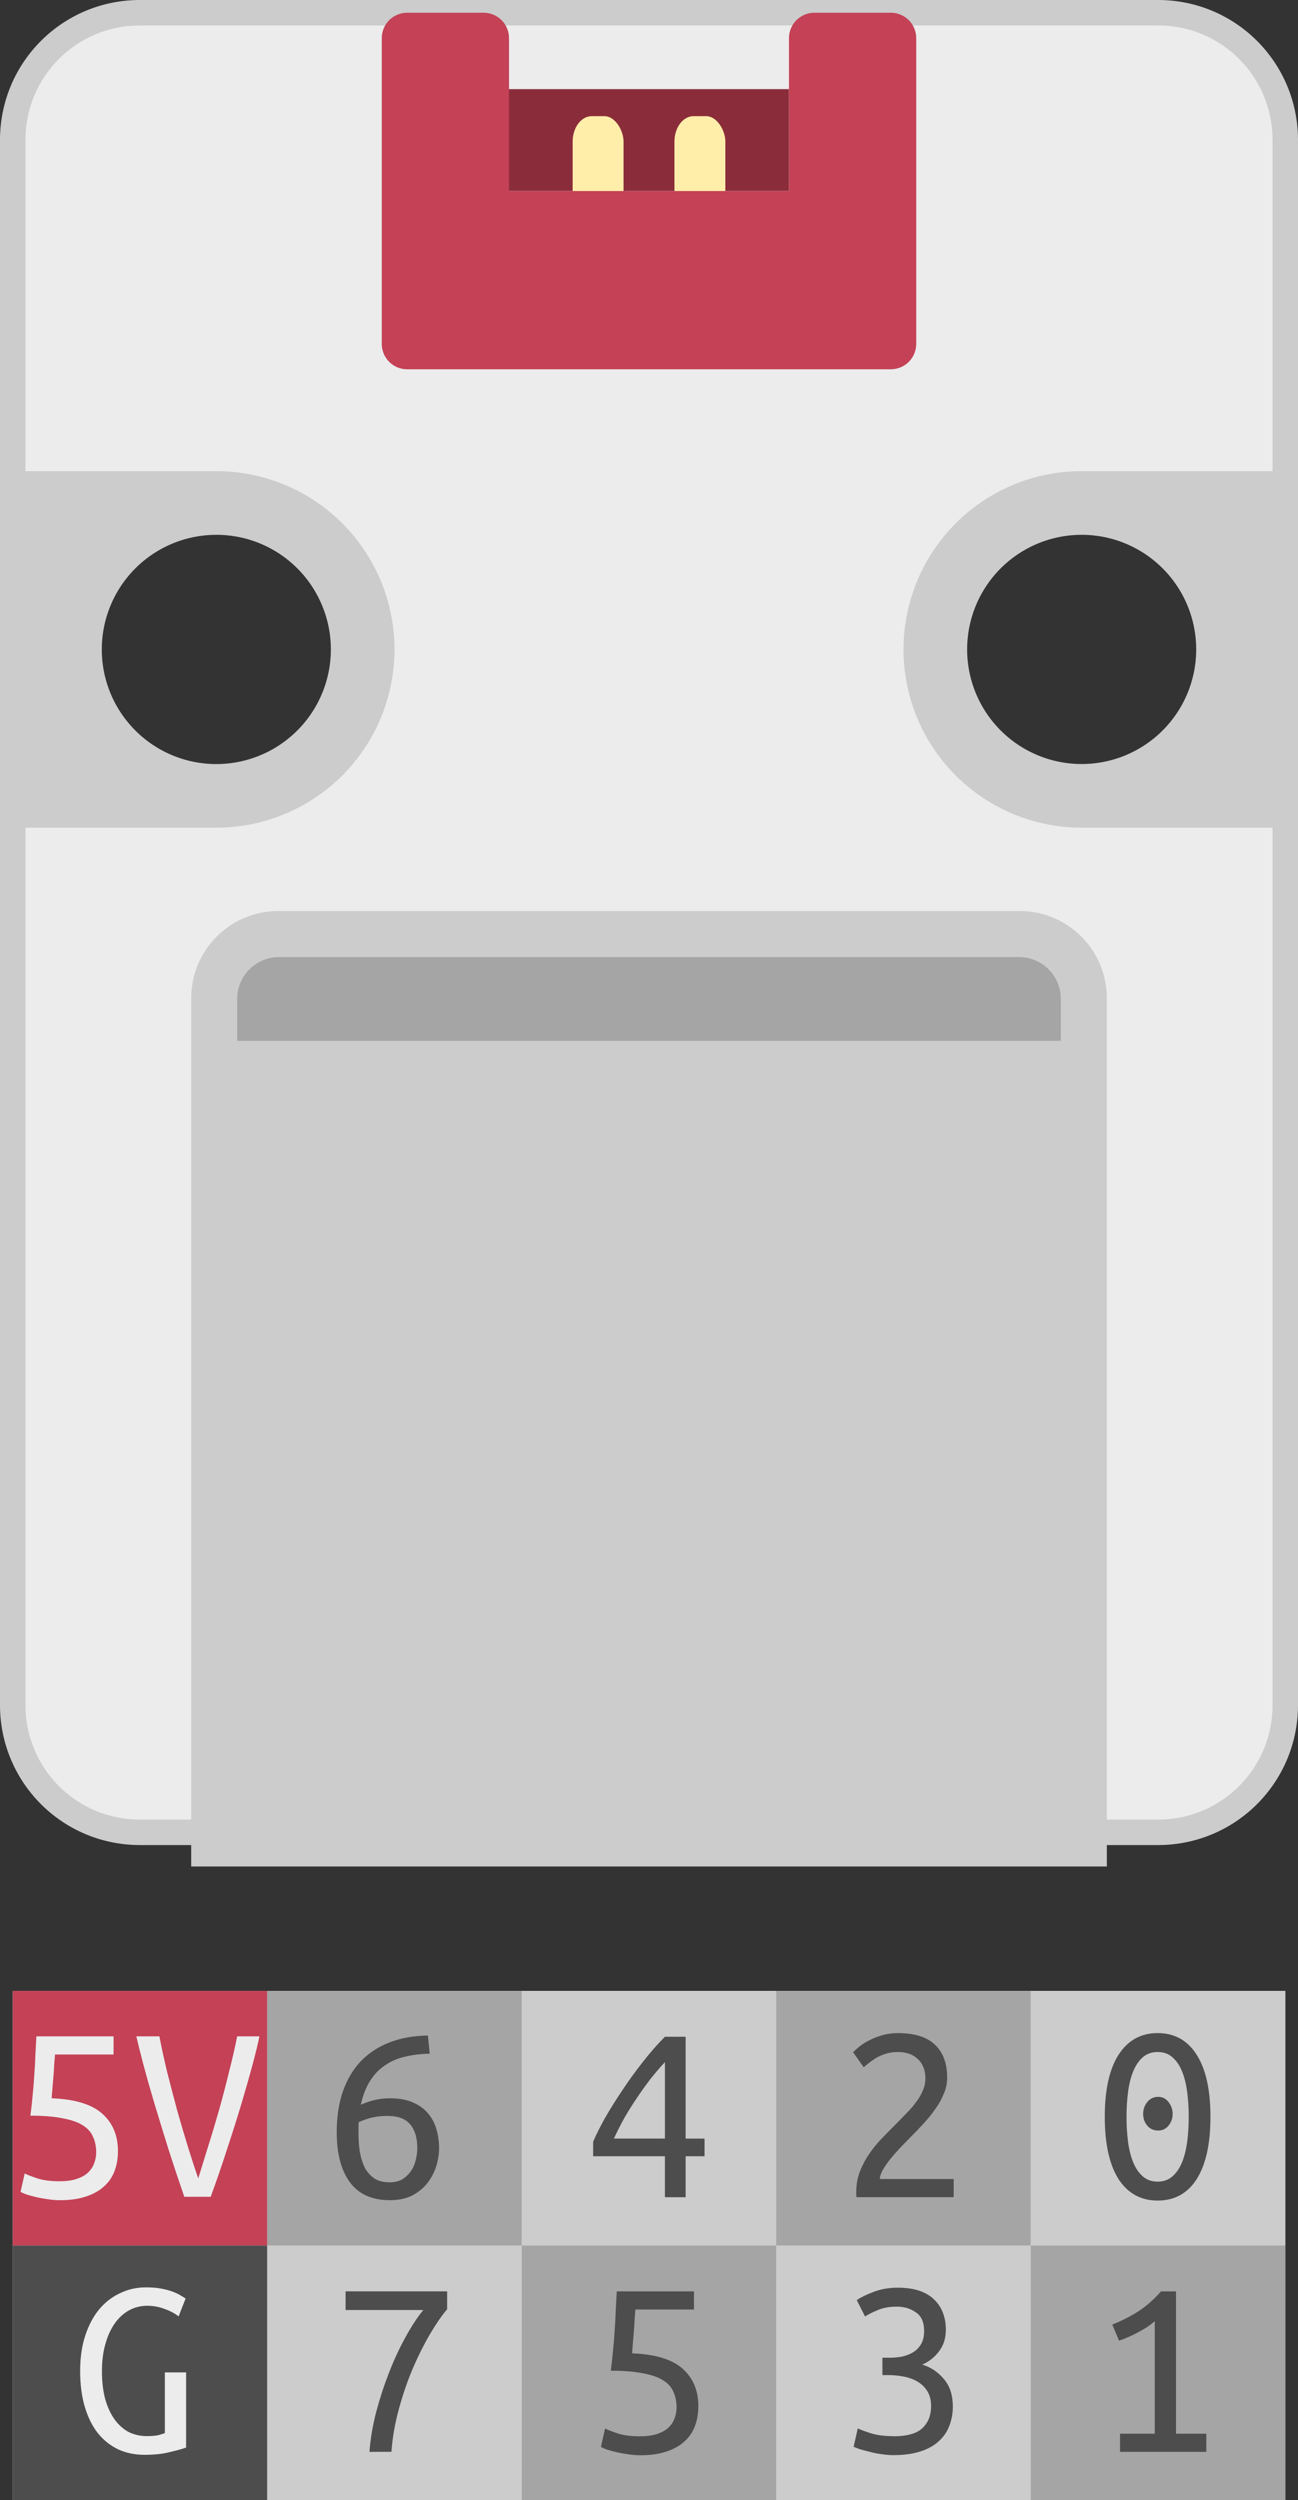 <?xml version="1.0" encoding="UTF-8" standalone="no"?>
<!-- Created with Inkscape (http://www.inkscape.org/) -->

<svg
   width="51mm"
   height="98.174mm"
   viewBox="0 0 51 98.174"
   version="1.1"
   id="svg1"
   xml:space="preserve"
   sodipodi:docname="ext_io.svg"
   inkscape:version="1.4.2 (ebf0e940, 2025-05-08)"
   xmlns:inkscape="http://www.inkscape.org/namespaces/inkscape"
   xmlns:sodipodi="http://sodipodi.sourceforge.net/DTD/sodipodi-0.dtd"
   xmlns="http://www.w3.org/2000/svg"
   xmlns:svg="http://www.w3.org/2000/svg"><rect x="0" y="0" width="51" height="98.174" fill="#333333" stroke="none"/><sodipodi:namedview
     id="namedview1"
     pagecolor="#ffffff"
     bordercolor="#000000"
     borderopacity="0.25"
     inkscape:showpageshadow="2"
     inkscape:pageopacity="0.0"
     inkscape:pagecheckerboard="0"
     inkscape:deskcolor="#797979"
     inkscape:document-units="mm"
     showgrid="false"
     showguides="true"
     inkscape:zoom="0.22471767"
     inkscape:cx="1139.2073"
     inkscape:cy="-547.35349"
     inkscape:window-width="2384"
     inkscape:window-height="1371"
     inkscape:window-x="1371"
     inkscape:window-y="25"
     inkscape:window-maximized="0"
     inkscape:current-layer="layer1"><inkscape:grid
       id="grid1"
       units="mm"
       originx="538.935"
       originy="-1069.956"
       spacingx="1"
       spacingy="1"
       empcolor="#0099e5"
       empopacity="0.302"
       color="#0099e5"
       opacity="0.149"
       empspacing="5"
       enabled="true"
       visible="false" /></sodipodi:namedview><defs
     id="defs1" /><g
     inkscape:label="Layer 1"
     inkscape:groupmode="layer"
     id="layer1"
     transform="translate(538.935,-1069.956)"><g
       id="g281"
       transform="rotate(180,34.665,341.371)"><g
         id="g191"
         transform="translate(8.387,178.01)" /></g><g
       id="g540"
       transform="matrix(0.809,0,0,0.89,-89.219,21.164)" /><g
       id="g594"
       transform="translate(-44.768,653.172)"><g
         id="g161"
         transform="rotate(180,-179.89,390.147)"
         style="stroke:#cccccc"><g
           id="g144"
           style="stroke:#cccccc"><path
             id="rect129"
             style="fill:#ececec;fill-opacity:1;fill-rule:evenodd;stroke:#cccccc;stroke-width:1;stroke-linecap:square;stroke-linejoin:round;stroke-dasharray:none;stroke-opacity:1;paint-order:stroke fill markers"
             d="m 128.886,363.01 c 2.771,0 5.001,-2.23 5.001,-5.001 v -61.445 c 0,-2.771 -2.23,-5.002 -5.001,-5.002 H 88.888 c -2.771,0 -5.001,2.231 -5.001,5.002 v 61.445 c 0,2.771 2.23,5.001 5.001,5.001 z m -2.999,-20 a 5,5 0 0 1 -1.914,-0.38 5,5 0 0 1 -2.053,-1.576 5,5 0 0 1 -0.363,-0.544 5,5 0 0 1 -0.289,-0.587 5,5 0 0 1 -0.381,-1.914 5,5 0 0 1 0.171,-1.294 5,5 0 0 1 1.294,-2.242 5,5 0 0 1 1.036,-0.795 5,5 0 0 1 1.206,-0.499 5,5 0 0 1 1.294,-0.171 5,5 0 0 1 1.914,0.381 5,5 0 0 1 1.13,0.653 5,5 0 0 1 0.491,0.431 5,5 0 0 1 0.431,0.492 5,5 0 0 1 0.653,1.13 5,5 0 0 1 0.38,1.914 5,5 0 0 1 -0.67,2.5 5,5 0 0 1 0,5.2e-4 5,5 0 0 1 -0.363,0.544 5,5 0 0 1 -0.431,0.491 5,5 0 0 1 -1.036,0.795 5,5 0 0 1 -2.5,0.67 z m -34,0 a 5,5 0 0 1 -5,-5 5,5 0 0 1 5,-5 5,5 0 0 1 5,5 5,5 0 0 1 -5,5 z" /><path
             id="path129"
             style="fill:#cccccc;fill-opacity:1;fill-rule:evenodd;stroke:#cccccc;stroke-width:0;stroke-linecap:square;stroke-linejoin:round;paint-order:stroke fill markers"
             d="m 91.887,345.01 a 7,7 0 0 0 7,-7 7,7 0 0 0 -7,-7 h -8 v 14 h 7.986 z m 0,-2 a 5,5 0 0 1 -5,-5 5,5 0 0 1 5,-5 5,5 0 0 1 5,5 5,5 0 0 1 -5,5 z" /><path
             id="path133"
             style="fill:#cccccc;fill-opacity:1;fill-rule:evenodd;stroke:#cccccc;stroke-width:0;stroke-linecap:square;stroke-linejoin:round;paint-order:stroke fill markers"
             d="m 133.887,345.01 v -14 h -8 a 7,7 0 0 0 -7,7 7,7 0 0 0 7,7 h 0.015 z m -8,-2 a 5,5 0 0 1 -5,-5 5,5 0 0 1 5,-5 5,5 0 0 1 5,5 5,5 0 0 1 -5,5 z" /></g><g
           id="g133"
           transform="translate(8.387,178.01)"
           style="stroke:#cccccc"><rect
             style="opacity:1;fill:#8b2c3a;fill-opacity:1;fill-rule:evenodd;stroke:#cccccc;stroke-width:0;stroke-linecap:square;stroke-linejoin:round;paint-order:stroke fill markers"
             id="rect130"
             width="11.032"
             height="4"
             x="95"
             y="178" /><g
             id="g132"
             transform="matrix(1,0,0,1.333,0.5,-60.334)"
             style="fill:#ffeeaa;stroke:#cccccc"><rect
               style="opacity:1;fill:#ffeeaa;fill-opacity:1;fill-rule:evenodd;stroke:#cccccc;stroke-width:0;stroke-linecap:square;stroke-linejoin:round;paint-order:stroke fill markers"
               id="rect131"
               width="2"
               height="3"
               x="97"
               y="178"
               ry="0.75" /><rect
               style="opacity:1;fill:#ffeeaa;fill-opacity:1;fill-rule:evenodd;stroke:#cccccc;stroke-width:0;stroke-linecap:square;stroke-linejoin:round;paint-order:stroke fill markers"
               id="rect132"
               width="2"
               height="3"
               x="101"
               y="178"
               ry="0.75" /></g><path
             id="path132"
             style="opacity:1;fill:#c44156;fill-opacity:1;fill-rule:evenodd;stroke:#cccccc;stroke-width:0;stroke-linecap:square;stroke-linejoin:round;paint-order:stroke fill markers"
             d="m 91,171 c -0.554,0 -1,0.446 -1,1 v 5 7 c 0,0.554 0.446,1 1,1 h 3 c 0.554,0 1,-0.446 1,-1 v -6 h 11 v 6 c 0,0.554 0.446,1 1,1 H 110 c 0.554,0 1,-0.446 1,-1 v -6.998 c 1e-5,-9.3e-4 0,-0.002 0,-0.003 v -5 c 0,-0.173 -0.044,-0.336 -0.12,-0.477 -0.031,-0.057 -0.067,-0.11 -0.107,-0.159 -0.183,-0.222 -0.46,-0.363 -0.772,-0.363 h -3 z" /></g><path
           id="rect159"
           style="fill:#cccccc;fill-opacity:1;fill-rule:evenodd;stroke:#cccccc;stroke-width:2.682;stroke-linecap:butt;stroke-linejoin:miter;stroke-dasharray:none;stroke-opacity:1;paint-order:fill markers stroke"
           d="m 92.239,291.562 v 2.086 3.09 27.574 c 0,1.155 0.93,2.085 2.085,2.085 h 29.125 c 1.155,0 2.085,-0.93 2.085,-2.085 v -27.574 -3.09 -2.086 h -2.085 -29.125 z" /><path
           id="rect160"
           style="fill:#a5a5a5;fill-opacity:1;fill-rule:evenodd;stroke:#cccccc;stroke-width:0.934;stroke-linecap:butt;stroke-linejoin:miter;stroke-dasharray:none;stroke-opacity:1;paint-order:fill markers stroke"
           d="m 92.239,322.174 v 2.111 c 0,1.17 0.942,2.111 2.111,2.111 h 29.073 c 1.17,0 2.111,-0.941 2.111,-2.111 v -2.111 h -2.111 -29.073 z" /></g><g
         id="g180"
         transform="translate(-579.139,125.723)"><rect
           style="fill:#cccccc;fill-opacity:1;fill-rule:evenodd;stroke:none;stroke-width:2.124;stroke-linecap:butt;stroke-linejoin:miter;stroke-dasharray:none;stroke-opacity:1;paint-order:fill markers stroke"
           id="rect161"
           width="50"
           height="20"
           x="85.472"
           y="369.236" /><rect
           style="fill:#c44156;fill-opacity:1;fill-rule:evenodd;stroke:none;stroke-width:0.672;stroke-linecap:butt;stroke-linejoin:miter;stroke-dasharray:none;stroke-opacity:1;paint-order:fill markers stroke"
           id="rect162"
           width="10"
           height="10"
           x="85.472"
           y="369.236" /><rect
           style="fill:#4d4d4d;fill-opacity:1;fill-rule:evenodd;stroke:none;stroke-width:0.672;stroke-linecap:butt;stroke-linejoin:miter;stroke-dasharray:none;stroke-opacity:1;paint-order:fill markers stroke"
           id="rect163"
           width="10"
           height="10"
           x="85.472"
           y="379.236" /><rect
           style="fill:#a5a5a5;fill-opacity:1;fill-rule:evenodd;stroke:none;stroke-width:0.672;stroke-linecap:butt;stroke-linejoin:miter;stroke-dasharray:none;stroke-opacity:1;paint-order:fill markers stroke"
           id="rect164"
           width="10"
           height="10"
           x="95.472"
           y="369.236" /><rect
           style="fill:#cccccc;fill-opacity:1;fill-rule:evenodd;stroke:none;stroke-width:0.672;stroke-linecap:butt;stroke-linejoin:miter;stroke-dasharray:none;stroke-opacity:1;paint-order:fill markers stroke"
           id="rect165"
           width="10"
           height="10"
           x="95.472"
           y="379.236" /><rect
           style="fill:#cccccc;fill-opacity:1;fill-rule:evenodd;stroke:none;stroke-width:0.672;stroke-linecap:butt;stroke-linejoin:miter;stroke-dasharray:none;stroke-opacity:1;paint-order:fill markers stroke"
           id="rect166"
           width="10"
           height="10"
           x="105.472"
           y="369.236" /><rect
           style="fill:#a5a5a5;fill-opacity:1;fill-rule:evenodd;stroke:none;stroke-width:0.672;stroke-linecap:butt;stroke-linejoin:miter;stroke-dasharray:none;stroke-opacity:1;paint-order:fill markers stroke"
           id="rect167"
           width="10"
           height="10"
           x="105.472"
           y="379.236" /><rect
           style="fill:#a5a5a5;fill-opacity:1;fill-rule:evenodd;stroke:none;stroke-width:0.672;stroke-linecap:butt;stroke-linejoin:miter;stroke-dasharray:none;stroke-opacity:1;paint-order:fill markers stroke"
           id="rect168"
           width="10"
           height="10"
           x="115.472"
           y="369.236" /><rect
           style="fill:#cccccc;fill-opacity:1;fill-rule:evenodd;stroke:none;stroke-width:0.672;stroke-linecap:butt;stroke-linejoin:miter;stroke-dasharray:none;stroke-opacity:1;paint-order:fill markers stroke"
           id="rect169"
           width="10"
           height="10"
           x="115.472"
           y="379.236" /><rect
           style="fill:#cccccc;fill-opacity:1;fill-rule:evenodd;stroke:none;stroke-width:0.672;stroke-linecap:butt;stroke-linejoin:miter;stroke-dasharray:none;stroke-opacity:1;paint-order:fill markers stroke"
           id="rect170"
           width="10"
           height="10"
           x="125.472"
           y="369.236" /><rect
           style="fill:#a5a5a5;fill-opacity:1;fill-rule:evenodd;stroke:none;stroke-width:0.672;stroke-linecap:butt;stroke-linejoin:miter;stroke-dasharray:none;stroke-opacity:1;paint-order:fill markers stroke"
           id="rect171"
           width="10"
           height="10"
           x="125.472"
           y="379.236" /><path
           d="m 87.001,373.452 q 1.364,0.051 1.985,0.601 0.621,0.55 0.621,1.476 0,0.417 -0.132,0.774 -0.132,0.356 -0.417,0.611 -0.275,0.254 -0.713,0.397 -0.428,0.143 -1.018,0.143 -0.244,0 -0.489,-0.041 -0.234,-0.03 -0.448,-0.081 -0.214,-0.051 -0.377,-0.102 -0.163,-0.061 -0.234,-0.102 l 0.163,-0.723 q 0.163,0.081 0.499,0.193 0.346,0.112 0.865,0.112 0.407,0 0.682,-0.092 0.275,-0.092 0.438,-0.244 0.173,-0.163 0.244,-0.366 0.081,-0.204 0.081,-0.427 0,-0.346 -0.122,-0.611 -0.112,-0.275 -0.407,-0.458 -0.285,-0.183 -0.794,-0.275 -0.499,-0.102 -1.262,-0.102 0.061,-0.448 0.092,-0.835 0.041,-0.397 0.061,-0.763 0.031,-0.377 0.041,-0.743 0.02,-0.366 0.041,-0.774 h 3.033 v 0.713 h -2.3 q -0.01,0.142 -0.031,0.377 -0.01,0.224 -0.031,0.478 -0.02,0.254 -0.041,0.489 -0.02,0.234 -0.031,0.377 z m 4.234,-2.433 q 0.122,0.641 0.305,1.405 0.193,0.753 0.397,1.517 0.214,0.753 0.428,1.445 0.214,0.692 0.397,1.211 0.163,-0.519 0.377,-1.221 0.224,-0.702 0.438,-1.456 0.214,-0.763 0.397,-1.517 0.193,-0.753 0.316,-1.384 h 0.875 q -0.081,0.407 -0.265,1.099 -0.183,0.682 -0.438,1.537 -0.254,0.845 -0.57,1.802 -0.305,0.947 -0.641,1.863 h -1.038 q -0.316,-0.916 -0.621,-1.863 -0.295,-0.947 -0.55,-1.791 -0.254,-0.855 -0.438,-1.547 -0.183,-0.692 -0.275,-1.099 z"
           id="text171"
           style="font-size:10.179px;font-family:'Ubuntu Mono';-inkscape-font-specification:'Ubuntu Mono';text-align:center;letter-spacing:0px;text-anchor:middle;fill:#ececec;fill-rule:evenodd;stroke-width:0.801;paint-order:fill markers stroke"
           aria-label="5V" /><path
           d="m 91.449,384.215 h 0.835 v 2.952 q -0.193,0.071 -0.621,0.173 -0.428,0.112 -1.008,0.112 -0.57,0 -1.038,-0.214 -0.468,-0.224 -0.804,-0.641 -0.326,-0.417 -0.509,-1.028 -0.183,-0.621 -0.183,-1.405 0,-0.794 0.204,-1.405 0.204,-0.611 0.55,-1.028 0.356,-0.417 0.824,-0.631 0.468,-0.224 1.008,-0.224 0.346,0 0.611,0.051 0.265,0.051 0.448,0.122 0.193,0.071 0.316,0.153 0.122,0.071 0.183,0.112 l -0.275,0.702 q -0.234,-0.183 -0.56,-0.295 -0.316,-0.122 -0.672,-0.122 -0.387,0 -0.723,0.183 -0.326,0.183 -0.56,0.519 -0.234,0.336 -0.366,0.814 -0.132,0.468 -0.132,1.048 0,0.57 0.112,1.038 0.122,0.468 0.346,0.804 0.224,0.336 0.55,0.529 0.336,0.183 0.763,0.183 0.295,0 0.458,-0.041 0.163,-0.041 0.244,-0.081 z"
           id="text172"
           style="font-size:10.179px;font-family:'Ubuntu Mono';-inkscape-font-specification:'Ubuntu Mono';text-align:center;letter-spacing:0px;text-anchor:middle;fill:#ececec;fill-rule:evenodd;stroke-width:0.801;paint-order:fill markers stroke"
           aria-label="G" /><path
           d="m 98.202,374.795 q 0,-0.916 0.244,-1.618 0.254,-0.713 0.713,-1.191 0.468,-0.478 1.13,-0.733 0.662,-0.254 1.496,-0.265 l 0.071,0.713 q -0.539,0.01 -0.987,0.122 -0.438,0.102 -0.784,0.346 -0.346,0.234 -0.58,0.611 -0.234,0.377 -0.356,0.926 0.244,-0.112 0.529,-0.183 0.295,-0.071 0.621,-0.071 0.529,0 0.896,0.163 0.377,0.163 0.601,0.438 0.224,0.265 0.326,0.621 0.102,0.356 0.102,0.733 0,0.346 -0.112,0.713 -0.112,0.356 -0.346,0.662 -0.234,0.295 -0.601,0.489 -0.366,0.183 -0.875,0.183 -1.048,0 -1.568,-0.702 -0.519,-0.702 -0.519,-1.954 z m 2.005,-0.651 q -0.326,0 -0.601,0.061 -0.265,0.061 -0.539,0.183 -0.01,0.102 -0.01,0.204 0,0.092 0,0.204 0,0.397 0.051,0.753 0.061,0.346 0.193,0.621 0.143,0.265 0.377,0.428 0.234,0.153 0.601,0.153 0.305,0 0.509,-0.122 0.204,-0.132 0.336,-0.326 0.132,-0.193 0.183,-0.427 0.061,-0.244 0.061,-0.458 0,-0.621 -0.285,-0.947 -0.275,-0.326 -0.875,-0.326 z"
           id="text173"
           style="font-size:10.179px;font-family:'Ubuntu Mono';-inkscape-font-specification:'Ubuntu Mono';text-align:center;letter-spacing:0px;text-anchor:middle;fill:#4d4d4d;fill-rule:evenodd;stroke-width:0.801;paint-order:fill markers stroke"
           aria-label="6" /><path
           d="m 108.278,375.157 q 0.173,-0.407 0.468,-0.936 0.305,-0.529 0.682,-1.089 0.377,-0.57 0.804,-1.109 0.428,-0.55 0.865,-0.987 h 0.814 v 4 h 0.743 v 0.692 h -0.743 v 1.608 h -0.814 v -1.608 h -2.82 z m 2.82,-3.125 q -0.275,0.295 -0.56,0.651 -0.275,0.356 -0.539,0.753 -0.265,0.387 -0.499,0.794 -0.224,0.407 -0.407,0.804 h 2.005 z"
           id="text174"
           style="font-size:10.179px;font-family:'Ubuntu Mono';-inkscape-font-specification:'Ubuntu Mono';text-align:center;letter-spacing:0px;text-anchor:middle;fill:#4d4d4d;fill-rule:evenodd;stroke-width:0.801;paint-order:fill markers stroke"
           aria-label="4" /><path
           d="m 122.187,372.643 q 0,0.326 -0.132,0.631 -0.122,0.305 -0.336,0.601 -0.204,0.295 -0.468,0.58 -0.265,0.285 -0.539,0.56 -0.153,0.153 -0.356,0.366 -0.204,0.214 -0.387,0.438 -0.183,0.224 -0.305,0.438 -0.122,0.214 -0.122,0.366 h 2.901 v 0.713 h -3.817 q -0.01,-0.051 -0.01,-0.102 0,-0.061 0,-0.112 0,-0.428 0.142,-0.794 0.142,-0.366 0.366,-0.692 0.224,-0.326 0.499,-0.611 0.285,-0.295 0.56,-0.57 0.224,-0.224 0.427,-0.438 0.214,-0.214 0.366,-0.428 0.163,-0.214 0.254,-0.438 0.102,-0.234 0.102,-0.478 0,-0.275 -0.092,-0.468 -0.081,-0.193 -0.234,-0.316 -0.142,-0.132 -0.336,-0.193 -0.193,-0.061 -0.417,-0.061 -0.265,0 -0.489,0.071 -0.214,0.071 -0.387,0.173 -0.163,0.102 -0.285,0.204 -0.122,0.092 -0.183,0.153 l -0.417,-0.59 q 0.081,-0.092 0.244,-0.224 0.163,-0.132 0.387,-0.244 0.234,-0.122 0.519,-0.204 0.285,-0.081 0.611,-0.081 0.987,0 1.456,0.458 0.478,0.448 0.478,1.293 z"
           id="text175"
           style="font-size:10.179px;font-family:'Ubuntu Mono';-inkscape-font-specification:'Ubuntu Mono';text-align:center;letter-spacing:0px;text-anchor:middle;fill:#4d4d4d;fill-rule:evenodd;stroke-width:0.801;paint-order:fill markers stroke"
           aria-label="2" /><path
           d="m 131.047,374.068 q 0,0.265 -0.163,0.458 -0.153,0.193 -0.407,0.193 -0.265,0 -0.427,-0.193 -0.163,-0.193 -0.163,-0.458 0,-0.265 0.163,-0.468 0.163,-0.204 0.427,-0.204 0.254,0 0.407,0.204 0.163,0.204 0.163,0.468 z m -2.667,0.112 q 0,-1.588 0.539,-2.433 0.55,-0.855 1.537,-0.855 0.998,0 1.537,0.855 0.539,0.845 0.539,2.433 0,1.588 -0.539,2.443 -0.539,0.845 -1.537,0.845 -0.987,0 -1.537,-0.845 -0.539,-0.855 -0.539,-2.443 z m 3.298,0 q 0,-0.519 -0.061,-0.977 -0.061,-0.468 -0.204,-0.814 -0.142,-0.346 -0.377,-0.55 -0.234,-0.204 -0.58,-0.204 -0.346,0 -0.58,0.204 -0.234,0.204 -0.377,0.55 -0.143,0.346 -0.204,0.814 -0.061,0.458 -0.061,0.977 0,0.519 0.061,0.987 0.061,0.458 0.204,0.804 0.142,0.346 0.377,0.55 0.234,0.204 0.58,0.204 0.346,0 0.58,-0.204 0.234,-0.204 0.377,-0.55 0.142,-0.346 0.204,-0.804 0.061,-0.468 0.061,-0.987 z"
           id="text176"
           style="font-size:10.179px;font-family:'Ubuntu Mono';-inkscape-font-specification:'Ubuntu Mono';text-align:center;letter-spacing:0px;text-anchor:middle;fill:#4d4d4d;fill-rule:evenodd;stroke-width:0.801;paint-order:fill markers stroke"
           aria-label="0" /><path
           d="m 120.07,386.724 q 0.804,0 1.14,-0.316 0.346,-0.326 0.346,-0.865 0,-0.346 -0.142,-0.58 -0.142,-0.234 -0.377,-0.377 -0.234,-0.142 -0.539,-0.204 -0.305,-0.061 -0.641,-0.061 h -0.214 v -0.682 h 0.295 q 0.224,0 0.458,-0.041 0.244,-0.051 0.438,-0.163 0.204,-0.122 0.326,-0.326 0.122,-0.204 0.122,-0.519 0,-0.519 -0.326,-0.733 -0.316,-0.224 -0.743,-0.224 -0.438,0 -0.743,0.132 -0.305,0.122 -0.509,0.254 l -0.326,-0.641 q 0.214,-0.153 0.641,-0.316 0.438,-0.173 0.967,-0.173 0.499,0 0.855,0.122 0.356,0.122 0.58,0.346 0.234,0.224 0.346,0.529 0.112,0.295 0.112,0.651 0,0.499 -0.265,0.845 -0.254,0.346 -0.662,0.529 0.489,0.142 0.845,0.56 0.356,0.407 0.356,1.089 0,0.407 -0.142,0.763 -0.132,0.346 -0.417,0.601 -0.275,0.254 -0.723,0.397 -0.438,0.143 -1.048,0.143 -0.234,0 -0.489,-0.041 -0.244,-0.03 -0.458,-0.092 -0.214,-0.051 -0.387,-0.102 -0.163,-0.061 -0.234,-0.092 l 0.163,-0.723 q 0.163,0.081 0.519,0.193 0.356,0.112 0.875,0.112 z"
           id="text177"
           style="font-size:10.179px;font-family:'Ubuntu Mono';-inkscape-font-specification:'Ubuntu Mono';text-align:center;letter-spacing:0px;text-anchor:middle;fill:#4d4d4d;fill-rule:evenodd;stroke-width:0.801;paint-order:fill markers stroke"
           aria-label="3" /><path
           d="m 109.805,383.467 q 1.364,0.051 1.985,0.601 0.621,0.55 0.621,1.476 0,0.417 -0.132,0.774 -0.132,0.356 -0.417,0.611 -0.275,0.254 -0.713,0.397 -0.427,0.143 -1.018,0.143 -0.244,0 -0.489,-0.041 -0.234,-0.03 -0.448,-0.081 -0.214,-0.051 -0.377,-0.102 -0.163,-0.061 -0.234,-0.102 l 0.163,-0.723 q 0.163,0.081 0.499,0.193 0.346,0.112 0.865,0.112 0.407,0 0.682,-0.092 0.275,-0.092 0.438,-0.244 0.173,-0.163 0.244,-0.366 0.081,-0.204 0.081,-0.428 0,-0.346 -0.122,-0.611 -0.112,-0.275 -0.407,-0.458 -0.285,-0.183 -0.794,-0.275 -0.499,-0.102 -1.262,-0.102 0.061,-0.448 0.092,-0.835 0.041,-0.397 0.061,-0.763 0.03,-0.377 0.041,-0.743 0.02,-0.366 0.041,-0.774 h 3.033 v 0.713 h -2.3 q -0.01,0.142 -0.03,0.377 -0.01,0.224 -0.03,0.478 -0.02,0.254 -0.041,0.489 -0.02,0.234 -0.03,0.377 z"
           id="text178"
           style="font-size:10.179px;font-family:'Ubuntu Mono';-inkscape-font-specification:'Ubuntu Mono';text-align:center;letter-spacing:0px;text-anchor:middle;fill:#4d4d4d;fill-rule:evenodd;stroke-width:0.801;paint-order:fill markers stroke"
           aria-label="5" /><path
           d="m 99.489,387.335 q 0.051,-0.723 0.254,-1.527 0.214,-0.814 0.509,-1.568 0.295,-0.763 0.651,-1.405 0.356,-0.651 0.702,-1.069 h -3.054 v -0.733 h 3.99 v 0.702 q -0.305,0.356 -0.662,0.957 -0.356,0.601 -0.682,1.354 -0.316,0.743 -0.55,1.598 -0.234,0.845 -0.295,1.69 z"
           id="text179"
           style="font-size:10.179px;font-family:'Ubuntu Mono';-inkscape-font-specification:'Ubuntu Mono';text-align:center;letter-spacing:0px;text-anchor:middle;fill:#4d4d4d;fill-rule:evenodd;stroke-width:0.801;paint-order:fill markers stroke"
           aria-label="7" /><path
           d="m 128.675,382.337 q 0.519,-0.204 1.008,-0.509 0.489,-0.316 0.906,-0.794 h 0.59 v 5.588 h 1.191 v 0.713 h -3.39 v -0.713 h 1.364 v -4.418 q -0.112,0.102 -0.275,0.214 -0.153,0.102 -0.346,0.204 -0.183,0.102 -0.387,0.193 -0.204,0.092 -0.397,0.153 z"
           id="text180"
           style="font-size:10.179px;font-family:'Ubuntu Mono';-inkscape-font-specification:'Ubuntu Mono';text-align:center;letter-spacing:0px;text-anchor:middle;fill:#4d4d4d;fill-rule:evenodd;stroke-width:0.801;paint-order:fill markers stroke"
           aria-label="1" /></g></g></g></svg>
